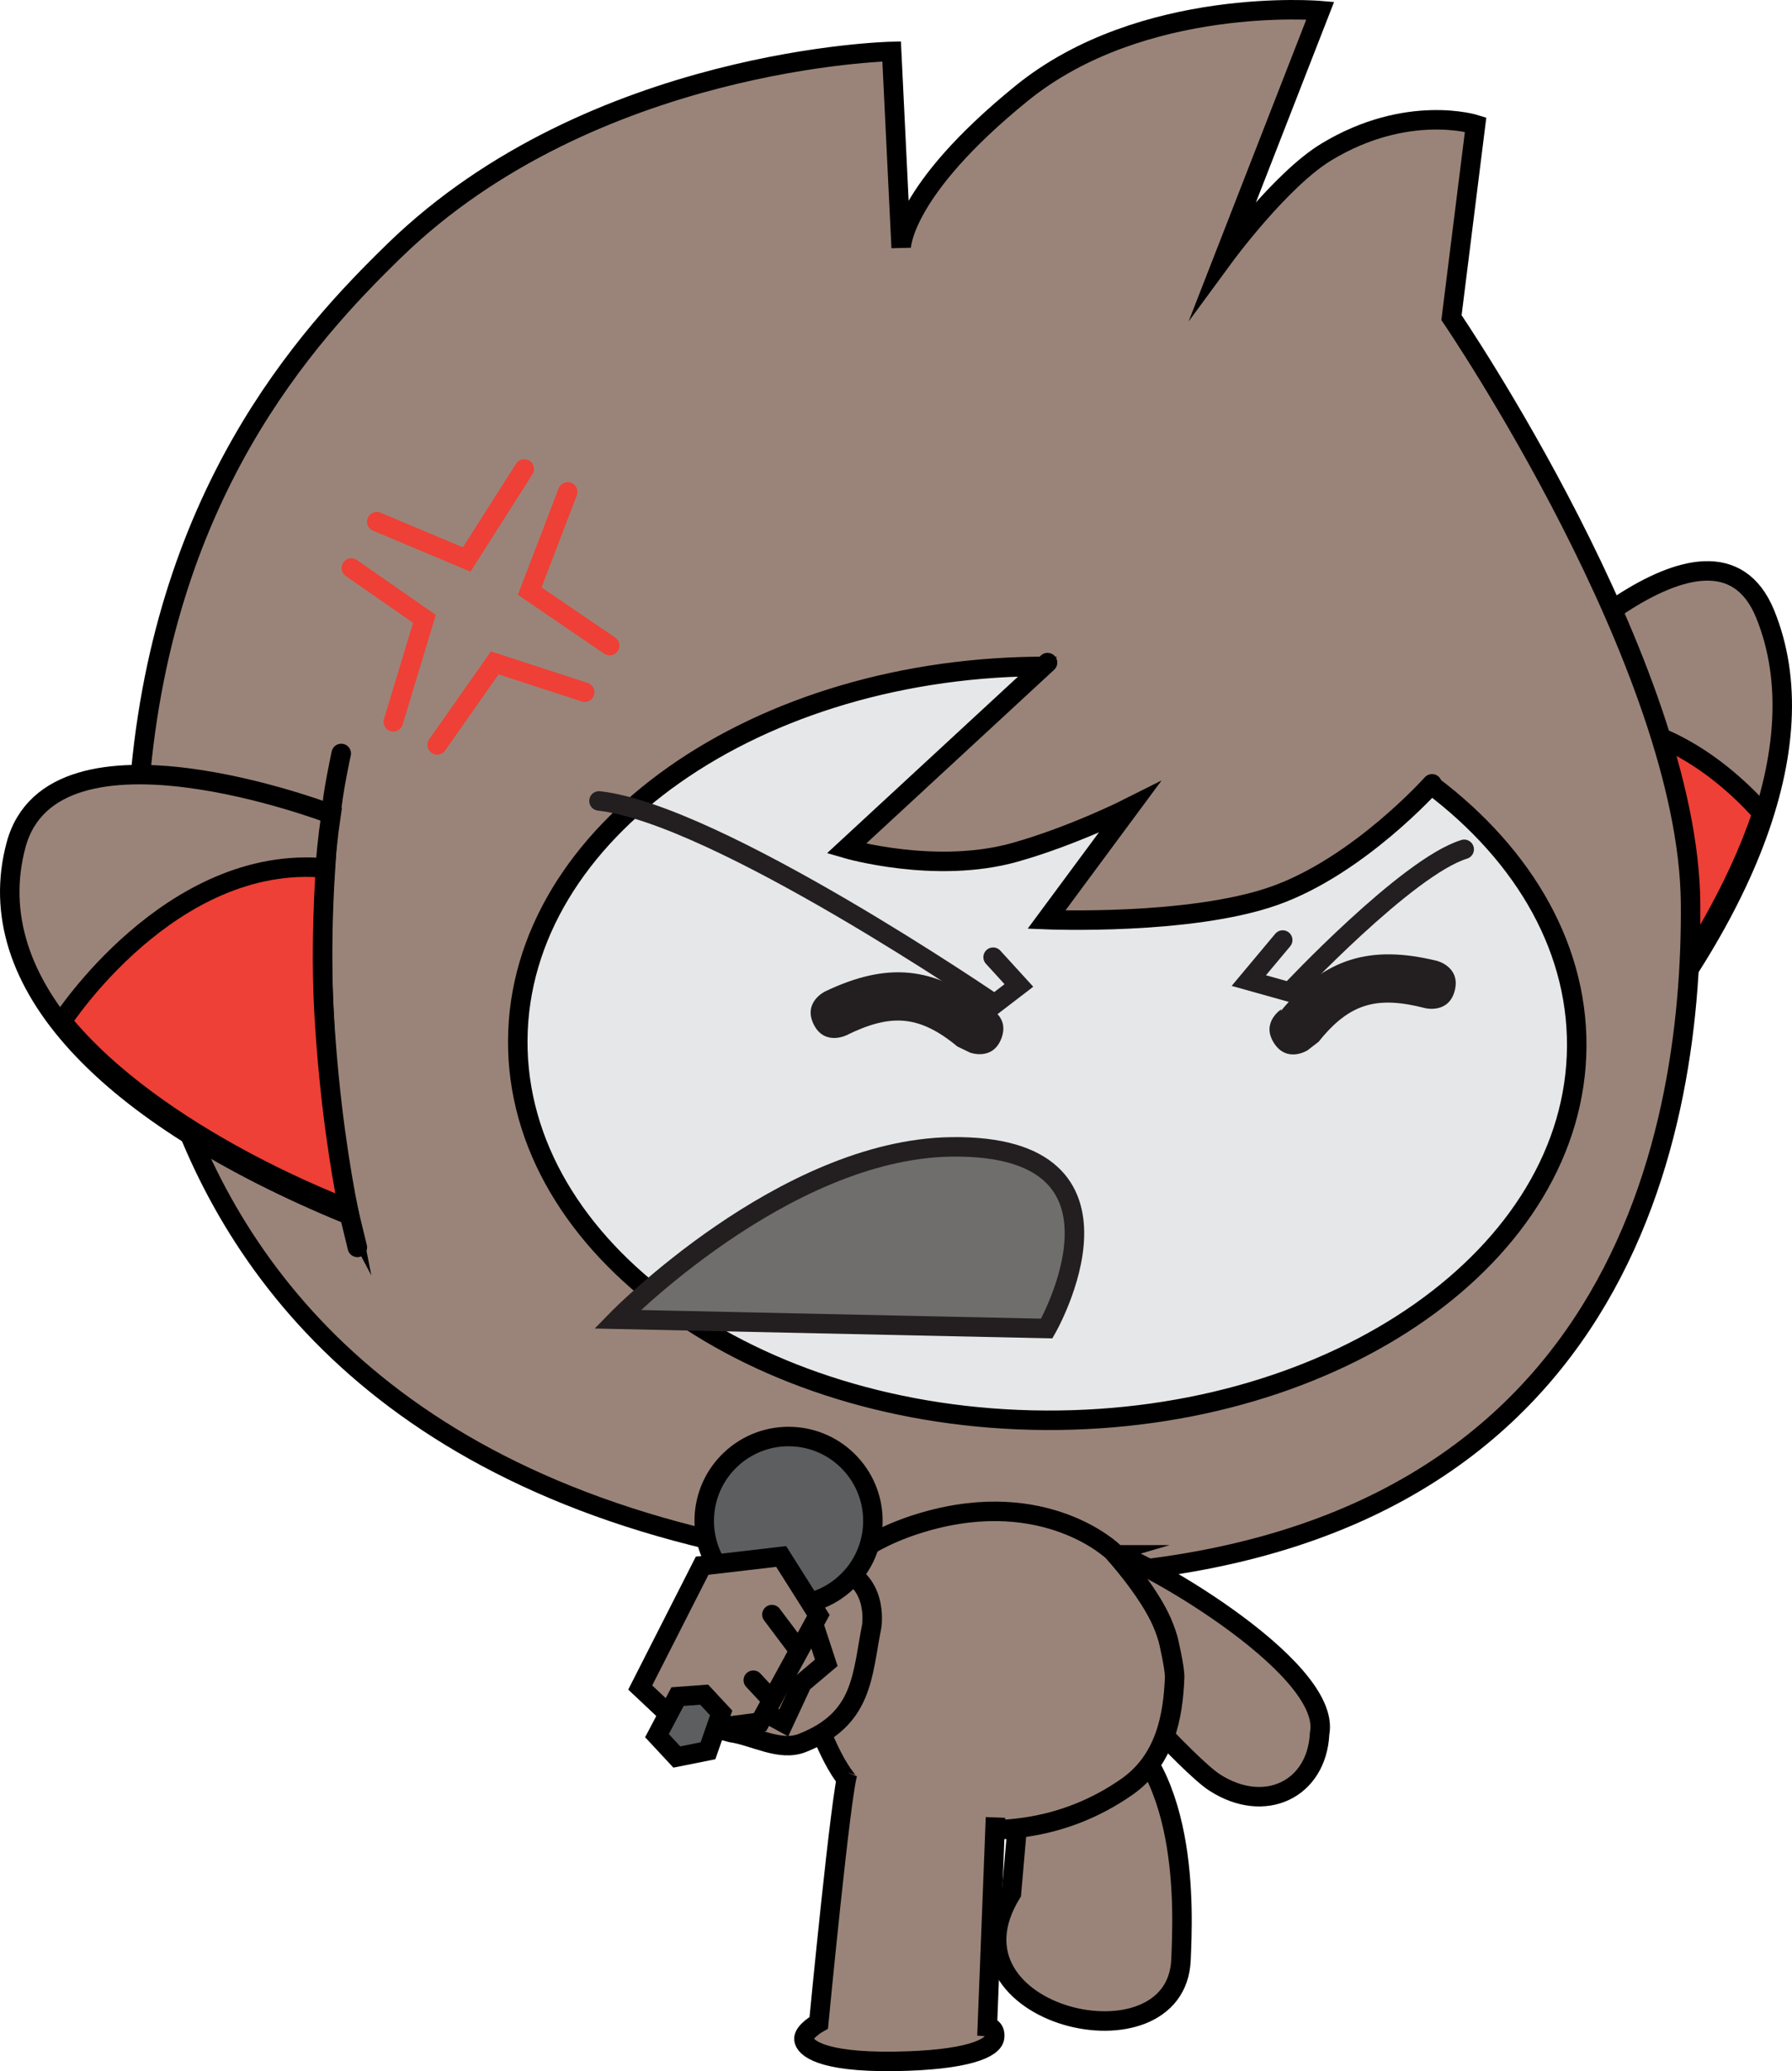 <svg version="1.1" xmlns="http://www.w3.org/2000/svg" xmlns:xlink="http://www.w3.org/1999/xlink" width="110.351" height="127.531" viewBox="0,0,110.351,127.531"><g transform="translate(-175.985,-110.667)"><g stroke-miterlimit="10"><g stroke="#000000" stroke-width="1.2"><path d="M269.556,153.162c0,0 11.864,-12.722 15.133,-4.673c3.269,8.049 -1.279,19.219 -11.377,30.565c0,0 -0.531,-15.083 -3.756,-25.892zM269.556,153.162c-0.289,-1.283 -1.149,-3.673 -1.149,-3.673M273.157,181.452l0.009,-2.459" fill="#9a8479" stroke-linecap="round"/><path d="M273.166,178.992c-0.073,-2.799 -0.309,-7.383 -1.029,-13.019c-0.417,-3.281 -1.07,-6.618 -1.712,-9.485l0.002,0.004c7.115,-4.199 14.067,4.251 14.067,4.251l0.003,-0.001c-3.178,9.538 -11.284,17.995 -11.284,17.995z" fill="#ee4036" stroke-linecap="butt"/></g><path d="M184.52,159.832c1.254,-18.613 10.369,-28.502 15.748,-33.732c12.211,-11.88 30.624,-12.266 30.624,-12.266l0.587,12.09c0,0 -0.016,-3.476 7.423,-9.513c7.438,-6.037 18.383,-5.09 18.383,-5.09l-5.893,15.114c0,0 3.451,-4.699 6.267,-6.408c4.993,-3.024 9.194,-1.69 9.194,-1.69l-1.486,11.889c0,0 14.605,21.416 14.723,36.065c0.118,14.649 -4.634,40.745 -40.212,41.441c-61.658,-0.58 -55.358,-47.9 -55.358,-47.9z" fill="#9a8479" stroke="#000000" stroke-width="1.2" stroke-linecap="butt"/><g stroke="#000000" stroke-width="1.2"><path d="M197.293,185.398c-14.693,-6.066 -22.594,-14.203 -20.322,-22.694c2.273,-8.491 19.406,-1.907 19.406,-1.907c-1.634,10.934 0.916,24.6 0.916,24.6zM196.998,157.061c0,0 -0.541,2.475 -0.62,3.737M197.458,185.283l0.533,2.191" fill="#9a8479" stroke-linecap="round"/><path d="M197.349,185.075c0,0 -11.656,-4.289 -17.545,-11.52l0.003,-0.001c0,0 6.67,-10.327 16.218,-9.438l0.001,-0.003c-0.174,2.813 -0.262,6.053 -0.073,9.146c0.317,5.317 1.002,9.5 1.506,12.024z" fill="#ee4036" stroke-linecap="butt"/></g><g fill="none" stroke="#ee4036" stroke-width="1.2" stroke-linecap="round"><path d="M208.269,139.544l-3.545,5.574l-5.539,-2.328"/><path d="M197.621,145.643l4.501,3.131l-1.916,6.338"/><path d="M213.53,150.422l-4.924,-3.356l2.339,-6.113"/><path d="M202.906,156.535l3.547,-5.051l5.537,1.805"/></g><path d="M273.08,175.088c-0.07,12.818 -14.724,23.13 -32.732,23.032c-18.008,-0.098 -32.549,-10.568 -32.479,-23.387c0.07,-12.818 14.724,-23.13 32.732,-23.032c18.008,0.098 32.549,10.568 32.479,23.387z" fill="#e6e7e8" stroke="#000000" stroke-width="1.2" stroke-linecap="butt"/><g stroke="#000000"><path d="M266.544,155.729c0,0 -2.624,4.408 -6.086,6.67c-1.55,1.012 -5.791,3.29 -7.977,3.822c-5.662,1.378 -11.791,1.076 -11.791,1.076l4.841,-6.898c0,0 -4.283,1.947 -7.886,2.962c-4.891,1.377 -8.912,-0.65 -8.912,-0.65l13.338,-12.541" fill="#9a8479" stroke-width="0" stroke-linecap="butt"/><path d="M264.169,158.93c0,0 -4.522,5.067 -9.722,6.899c-5.2,1.832 -14.019,1.465 -14.019,1.465l5.103,-6.897c0,0 -3.444,1.738 -7.046,2.752c-4.891,1.377 -10.381,-0.23 -10.381,-0.23l12.389,-11.453" fill="none" stroke-width="1.2" stroke-linecap="round"/></g><path d="M234.549,181.287c12.402,-0.184 5.894,11.184 5.894,11.184l-26.441,-0.57c0,0 10.215,-10.461 20.547,-10.614z" fill="#706d6d" stroke="#231f20" stroke-width="1.2" stroke-linecap="round"/><g><path d="M237.141,169.606l1.588,1.741l-1.497,1.147c0,0 -17.104,-11.71 -24.361,-12.51" fill="none" stroke="#231f20" stroke-width="1.2" stroke-linecap="round"/><path d="M237.65,174.606c-0.529,1.404 -1.933,0.874 -1.933,0.874l-0.779,-0.376c-2.378,-1.97 -4.138,-2.02 -6.85,-0.682c0,0 -1.349,0.655 -2.004,-0.695c-0.655,-1.349 0.695,-2.004 0.695,-2.004c3.797,-1.818 6.726,-1.608 10.052,1.053l-0.054,-0.103c0,0 1.404,0.529 0.874,1.933z" fill="#231f20" stroke="#000000" stroke-width="0" stroke-linecap="butt"/></g><g><path d="M266.15,162.964c-3.516,1.079 -10.737,8.79 -10.737,8.79l-2.527,-0.708l2.088,-2.496" fill="none" stroke="#231f20" stroke-width="1.2" stroke-linecap="round"/><path d="M254.429,174.881c-0.805,-1.266 0.46,-2.071 0.46,-2.071l-0.032,0.112c2.711,-3.285 5.535,-4.091 9.623,-3.088c0,0 1.455,0.365 1.09,1.82c-0.365,1.455 -1.82,1.09 -1.82,1.09c-2.929,-0.754 -4.641,-0.345 -6.565,2.07l-0.686,0.528c0,0 -1.266,0.805 -2.071,-0.46z" fill="#231f20" stroke="#000000" stroke-width="0" stroke-linecap="butt"/></g><path d="M243.838,206.406c0.095,-0.028 0.2,-0.045 0.313,-0.052c0.102,-0.02 0.207,-0.035 0.314,-0.044c1.057,-0.096 13.605,6.909 12.782,11.104c-0.168,3.438 -3.383,5 -6.473,3.005c-1.594,-1.029 -7.397,-7.392 -7.813,-8.508c-0.587,-0.526 -1.011,-1.245 -1.149,-2.061c-0.243,-1.433 0.467,-2.733 1.665,-3.28c0.109,-0.069 0.229,-0.125 0.362,-0.164z" fill="#9a8479" stroke="#000000" stroke-width="1.2" stroke-linecap="butt"/><path d="M238.719,222.067c-0.64,-5.725 1.364,-8.963 4.796,-6.003c5.776,2.999 5.32,12.341 5.195,15.282c-0.295,6.952 -15.123,3.512 -10.439,-4.104z" fill="#9a8479" stroke="#000000" stroke-width="1.2" stroke-linecap="butt"/><path d="M232.954,204.361v0v0v0v0v0v0c7.455,-2.145 11.575,1.849 11.573,1.849c0.933,1.058 2.144,2.573 2.866,4.033c0.199,0.403 0.379,0.866 0.527,1.372c0,0 0.422,1.774 0.399,2.346c-0.097,2.397 -0.573,5.096 -2.98,6.757c-3.776,2.616 -8.348,3.309 -13.651,1.94c-1.789,-0.46 -3.078,-1.598 -3.983,-3.007c-0.649,-1.015 -1.178,-2.402 -1.178,-2.402c-0.846,-2.314 -1.056,-4.696 -1.109,-5.74c0,0 0.081,-5.002 7.535,-7.147z" fill="#9a8479" stroke="#000000" stroke-width="1.2" stroke-linecap="butt"/><path d="M237.287,222.576l-0.502,12.879c0,0 0.537,0.036 0.445,0.68c-0.088,0.645 -1.651,1.401 -6.202,1.462c-4.554,0.056 -5.493,-0.867 -5.538,-1.355c-0.047,-0.488 0.914,-1.023 0.914,-1.023c0,0 1.38,-14.365 1.796,-15.4" fill="#9a8479" stroke="#000000" stroke-width="1.2" stroke-linecap="butt"/><g stroke="#000000" stroke-width="1.2"><path d="M217.691,213.082c0.852,-3.136 3.988,-2.285 3.988,-2.285l1.016,0.276c1.031,1.087 0.337,0.741 0.557,-1.33c0,0 0.535,-3.206 3.741,-2.67c3.206,0.535 2.67,3.741 2.67,3.741c-0.603,3.029 -0.501,5.703 -4.284,7.18c-1.377,0.537 -2.925,-0.432 -4.388,-0.648l-1.016,-0.276c0,0 -3.136,-0.852 -2.285,-3.988z" fill="#9a8479" stroke-linecap="butt"/><g><path d="M221.008,200.511c2.101,-1.953 5.387,-1.834 7.34,0.267c1.953,2.101 1.834,5.387 -0.267,7.34c-2.101,1.953 -5.387,1.834 -7.34,-0.267c-1.953,-2.101 -1.834,-5.387 0.267,-7.34z" fill="#5c5e5f" stroke-linecap="butt"/><path d="M226.043,210.539l0.824,2.515l-1.484,1.254l-1.135,2.443l-2.052,-1.121" fill="#9a8479" stroke-linecap="round"/><path d="M224.088,206.507l2.29,3.623l-3.593,6.577l-4.493,0.582l-2.882,-2.713l3.813,-7.5z" fill="#9a8479" stroke-linecap="round"/><path d="M224.99,212.044l-1.471,-1.959" fill="none" stroke-linecap="round"/><path d="M223.334,215.159l-0.961,-1.033" fill="none" stroke-linecap="round"/><path d="M217.708,215.136l1.638,-0.122l1.048,1.127l-0.811,2.33l-1.92,0.384l-1.223,-1.315z" fill="#5c5e5f" stroke-linecap="round"/></g></g></g></g></svg>